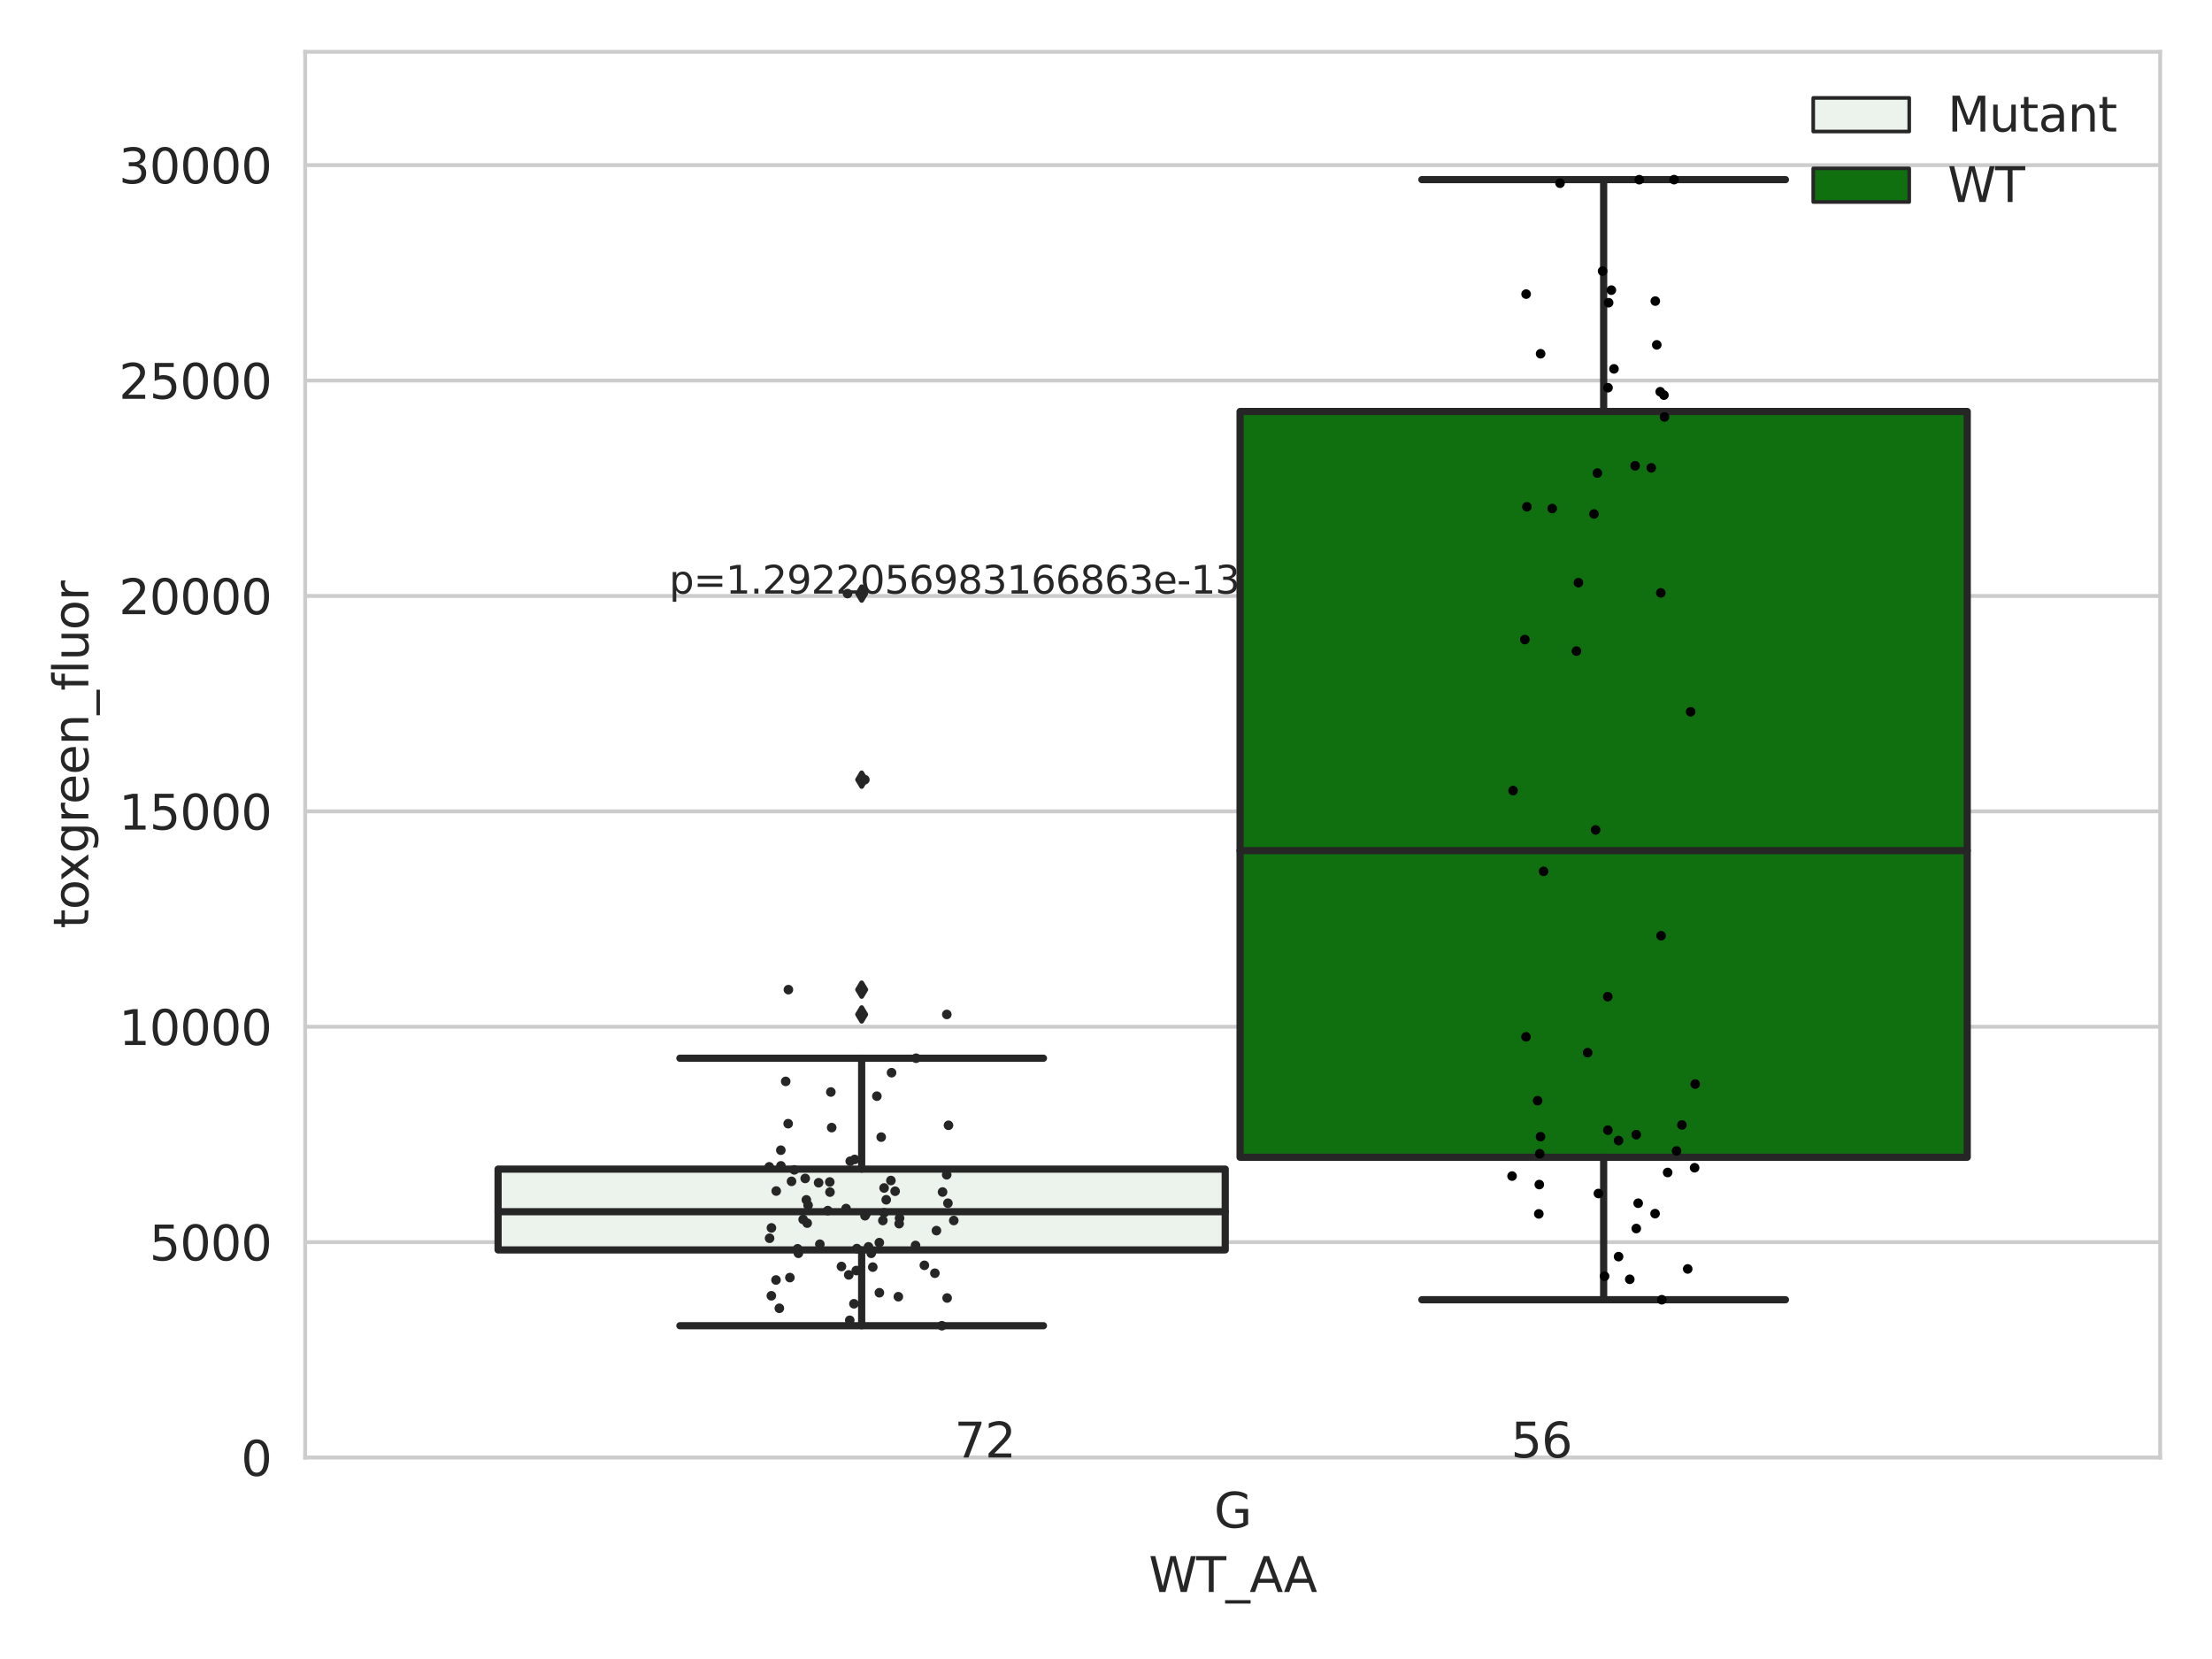 <?xml version="1.0" encoding="utf-8" standalone="no"?>
<!DOCTYPE svg PUBLIC "-//W3C//DTD SVG 1.1//EN"
  "http://www.w3.org/Graphics/SVG/1.1/DTD/svg11.dtd">
<svg xmlns:xlink="http://www.w3.org/1999/xlink" width="460.8pt" height="345.6pt" viewBox="0 0 460.8 345.6" xmlns="http://www.w3.org/2000/svg" version="1.1">
 <defs>
  <style type="text/css">*{stroke-linejoin: round; stroke-linecap: butt}</style>
 </defs>
 <g id="figure_1">
  <g id="patch_1">
   <path d="M 0 345.6 
L 460.8 345.6 
L 460.8 0 
L 0 0 
z
" style="fill: #ffffff"/>
  </g>
  <g id="axes_1">
   <g id="patch_2">
    <path d="M 63.571 303.64 
L 450 303.64 
L 450 10.8 
L 63.571 10.8 
z
" style="fill: #ffffff"/>
   </g>
   <g id="matplotlib.axis_1">
    <g id="xtick_1">
     <g id="text_1">
      <!-- G -->
      <g style="fill: #262626" transform="translate(252.911 318.238)scale(0.1 -0.1)">
       <defs>
        <path id="DejaVuSans-47" d="M 3809 666 
L 3809 1919 
L 2778 1919 
L 2778 2438 
L 4434 2438 
L 4434 434 
Q 4069 175 3628 42 
Q 3188 -91 2688 -91 
Q 1594 -91 976 548 
Q 359 1188 359 2328 
Q 359 3472 976 4111 
Q 1594 4750 2688 4750 
Q 3144 4750 3555 4637 
Q 3966 4525 4313 4306 
L 4313 3634 
Q 3963 3931 3569 4081 
Q 3175 4231 2741 4231 
Q 1884 4231 1454 3753 
Q 1025 3275 1025 2328 
Q 1025 1384 1454 906 
Q 1884 428 2741 428 
Q 3075 428 3337 486 
Q 3600 544 3809 666 
z
" transform="scale(0.016)"/>
       </defs>
       <use xlink:href="#DejaVuSans-47"/>
      </g>
     </g>
    </g>
    <g id="text_2">
     <!-- WT_AA -->
     <g style="fill: #262626" transform="translate(239.31 331.638)scale(0.1 -0.1)">
      <defs>
       <path id="DejaVuSans-57" d="M 213 4666 
L 850 4666 
L 1831 722 
L 2809 4666 
L 3519 4666 
L 4500 722 
L 5478 4666 
L 6119 4666 
L 4947 0 
L 4153 0 
L 3169 4050 
L 2175 0 
L 1381 0 
L 213 4666 
z
" transform="scale(0.016)"/>
       <path id="DejaVuSans-54" d="M -19 4666 
L 3928 4666 
L 3928 4134 
L 2272 4134 
L 2272 0 
L 1638 0 
L 1638 4134 
L -19 4134 
L -19 4666 
z
" transform="scale(0.016)"/>
       <path id="DejaVuSans-5f" d="M 3263 -1063 
L 3263 -1509 
L -63 -1509 
L -63 -1063 
L 3263 -1063 
z
" transform="scale(0.016)"/>
       <path id="DejaVuSans-41" d="M 2188 4044 
L 1331 1722 
L 3047 1722 
L 2188 4044 
z
M 1831 4666 
L 2547 4666 
L 4325 0 
L 3669 0 
L 3244 1197 
L 1141 1197 
L 716 0 
L 50 0 
L 1831 4666 
z
" transform="scale(0.016)"/>
      </defs>
      <use xlink:href="#DejaVuSans-57"/>
      <use xlink:href="#DejaVuSans-54" x="98.877"/>
      <use xlink:href="#DejaVuSans-5f" x="159.961"/>
      <use xlink:href="#DejaVuSans-41" x="209.961"/>
      <use xlink:href="#DejaVuSans-41" x="281.119"/>
     </g>
    </g>
   </g>
   <g id="matplotlib.axis_2">
    <g id="ytick_1">
     <g id="line2d_1">
      <path d="M 63.571 303.64 
L 450 303.64 
" clip-path="url(#pe54c6029e9)" style="fill: none; stroke: #cccccc; stroke-width: 0.8; stroke-linecap: round"/>
     </g>
     <g id="text_3">
      <!-- 0 -->
      <g style="fill: #262626" transform="translate(50.209 307.439)scale(0.1 -0.1)">
       <defs>
        <path id="DejaVuSans-30" d="M 2034 4250 
Q 1547 4250 1301 3770 
Q 1056 3291 1056 2328 
Q 1056 1369 1301 889 
Q 1547 409 2034 409 
Q 2525 409 2770 889 
Q 3016 1369 3016 2328 
Q 3016 3291 2770 3770 
Q 2525 4250 2034 4250 
z
M 2034 4750 
Q 2819 4750 3233 4129 
Q 3647 3509 3647 2328 
Q 3647 1150 3233 529 
Q 2819 -91 2034 -91 
Q 1250 -91 836 529 
Q 422 1150 422 2328 
Q 422 3509 836 4129 
Q 1250 4750 2034 4750 
z
" transform="scale(0.016)"/>
       </defs>
       <use xlink:href="#DejaVuSans-30"/>
      </g>
     </g>
    </g>
    <g id="ytick_2">
     <g id="line2d_2">
      <path d="M 63.571 258.767 
L 450 258.767 
" clip-path="url(#pe54c6029e9)" style="fill: none; stroke: #cccccc; stroke-width: 0.8; stroke-linecap: round"/>
     </g>
     <g id="text_4">
      <!-- 5000 -->
      <g style="fill: #262626" transform="translate(31.121 262.566)scale(0.1 -0.1)">
       <defs>
        <path id="DejaVuSans-35" d="M 691 4666 
L 3169 4666 
L 3169 4134 
L 1269 4134 
L 1269 2991 
Q 1406 3038 1543 3061 
Q 1681 3084 1819 3084 
Q 2600 3084 3056 2656 
Q 3513 2228 3513 1497 
Q 3513 744 3044 326 
Q 2575 -91 1722 -91 
Q 1428 -91 1123 -41 
Q 819 9 494 109 
L 494 744 
Q 775 591 1075 516 
Q 1375 441 1709 441 
Q 2250 441 2565 725 
Q 2881 1009 2881 1497 
Q 2881 1984 2565 2268 
Q 2250 2553 1709 2553 
Q 1456 2553 1204 2497 
Q 953 2441 691 2322 
L 691 4666 
z
" transform="scale(0.016)"/>
       </defs>
       <use xlink:href="#DejaVuSans-35"/>
       <use xlink:href="#DejaVuSans-30" x="63.623"/>
       <use xlink:href="#DejaVuSans-30" x="127.246"/>
       <use xlink:href="#DejaVuSans-30" x="190.869"/>
      </g>
     </g>
    </g>
    <g id="ytick_3">
     <g id="line2d_3">
      <path d="M 63.571 213.894 
L 450 213.894 
" clip-path="url(#pe54c6029e9)" style="fill: none; stroke: #cccccc; stroke-width: 0.8; stroke-linecap: round"/>
     </g>
     <g id="text_5">
      <!-- 10000 -->
      <g style="fill: #262626" transform="translate(24.759 217.694)scale(0.1 -0.1)">
       <defs>
        <path id="DejaVuSans-31" d="M 794 531 
L 1825 531 
L 1825 4091 
L 703 3866 
L 703 4441 
L 1819 4666 
L 2450 4666 
L 2450 531 
L 3481 531 
L 3481 0 
L 794 0 
L 794 531 
z
" transform="scale(0.016)"/>
       </defs>
       <use xlink:href="#DejaVuSans-31"/>
       <use xlink:href="#DejaVuSans-30" x="63.623"/>
       <use xlink:href="#DejaVuSans-30" x="127.246"/>
       <use xlink:href="#DejaVuSans-30" x="190.869"/>
       <use xlink:href="#DejaVuSans-30" x="254.492"/>
      </g>
     </g>
    </g>
    <g id="ytick_4">
     <g id="line2d_4">
      <path d="M 63.571 169.021 
L 450 169.021 
" clip-path="url(#pe54c6029e9)" style="fill: none; stroke: #cccccc; stroke-width: 0.8; stroke-linecap: round"/>
     </g>
     <g id="text_6">
      <!-- 15000 -->
      <g style="fill: #262626" transform="translate(24.759 172.821)scale(0.1 -0.1)">
       <use xlink:href="#DejaVuSans-31"/>
       <use xlink:href="#DejaVuSans-35" x="63.623"/>
       <use xlink:href="#DejaVuSans-30" x="127.246"/>
       <use xlink:href="#DejaVuSans-30" x="190.869"/>
       <use xlink:href="#DejaVuSans-30" x="254.492"/>
      </g>
     </g>
    </g>
    <g id="ytick_5">
     <g id="line2d_5">
      <path d="M 63.571 124.149 
L 450 124.149 
" clip-path="url(#pe54c6029e9)" style="fill: none; stroke: #cccccc; stroke-width: 0.8; stroke-linecap: round"/>
     </g>
     <g id="text_7">
      <!-- 20000 -->
      <g style="fill: #262626" transform="translate(24.759 127.948)scale(0.1 -0.1)">
       <defs>
        <path id="DejaVuSans-32" d="M 1228 531 
L 3431 531 
L 3431 0 
L 469 0 
L 469 531 
Q 828 903 1448 1529 
Q 2069 2156 2228 2338 
Q 2531 2678 2651 2914 
Q 2772 3150 2772 3378 
Q 2772 3750 2511 3984 
Q 2250 4219 1831 4219 
Q 1534 4219 1204 4116 
Q 875 4013 500 3803 
L 500 4441 
Q 881 4594 1212 4672 
Q 1544 4750 1819 4750 
Q 2544 4750 2975 4387 
Q 3406 4025 3406 3419 
Q 3406 3131 3298 2873 
Q 3191 2616 2906 2266 
Q 2828 2175 2409 1742 
Q 1991 1309 1228 531 
z
" transform="scale(0.016)"/>
       </defs>
       <use xlink:href="#DejaVuSans-32"/>
       <use xlink:href="#DejaVuSans-30" x="63.623"/>
       <use xlink:href="#DejaVuSans-30" x="127.246"/>
       <use xlink:href="#DejaVuSans-30" x="190.869"/>
       <use xlink:href="#DejaVuSans-30" x="254.492"/>
      </g>
     </g>
    </g>
    <g id="ytick_6">
     <g id="line2d_6">
      <path d="M 63.571 79.276 
L 450 79.276 
" clip-path="url(#pe54c6029e9)" style="fill: none; stroke: #cccccc; stroke-width: 0.8; stroke-linecap: round"/>
     </g>
     <g id="text_8">
      <!-- 25000 -->
      <g style="fill: #262626" transform="translate(24.759 83.075)scale(0.1 -0.1)">
       <use xlink:href="#DejaVuSans-32"/>
       <use xlink:href="#DejaVuSans-35" x="63.623"/>
       <use xlink:href="#DejaVuSans-30" x="127.246"/>
       <use xlink:href="#DejaVuSans-30" x="190.869"/>
       <use xlink:href="#DejaVuSans-30" x="254.492"/>
      </g>
     </g>
    </g>
    <g id="ytick_7">
     <g id="line2d_7">
      <path d="M 63.571 34.403 
L 450 34.403 
" clip-path="url(#pe54c6029e9)" style="fill: none; stroke: #cccccc; stroke-width: 0.8; stroke-linecap: round"/>
     </g>
     <g id="text_9">
      <!-- 30000 -->
      <g style="fill: #262626" transform="translate(24.759 38.202)scale(0.1 -0.1)">
       <defs>
        <path id="DejaVuSans-33" d="M 2597 2516 
Q 3050 2419 3304 2112 
Q 3559 1806 3559 1356 
Q 3559 666 3084 287 
Q 2609 -91 1734 -91 
Q 1441 -91 1130 -33 
Q 819 25 488 141 
L 488 750 
Q 750 597 1062 519 
Q 1375 441 1716 441 
Q 2309 441 2620 675 
Q 2931 909 2931 1356 
Q 2931 1769 2642 2001 
Q 2353 2234 1838 2234 
L 1294 2234 
L 1294 2753 
L 1863 2753 
Q 2328 2753 2575 2939 
Q 2822 3125 2822 3475 
Q 2822 3834 2567 4026 
Q 2313 4219 1838 4219 
Q 1578 4219 1281 4162 
Q 984 4106 628 3988 
L 628 4550 
Q 988 4650 1302 4700 
Q 1616 4750 1894 4750 
Q 2613 4750 3031 4423 
Q 3450 4097 3450 3541 
Q 3450 3153 3228 2886 
Q 3006 2619 2597 2516 
z
" transform="scale(0.016)"/>
       </defs>
       <use xlink:href="#DejaVuSans-33"/>
       <use xlink:href="#DejaVuSans-30" x="63.623"/>
       <use xlink:href="#DejaVuSans-30" x="127.246"/>
       <use xlink:href="#DejaVuSans-30" x="190.869"/>
       <use xlink:href="#DejaVuSans-30" x="254.492"/>
      </g>
     </g>
    </g>
    <g id="text_10">
     <!-- toxgreen_fluor -->
     <g style="fill: #262626" transform="translate(18.401 193.415)rotate(-90)scale(0.1 -0.1)">
      <defs>
       <path id="DejaVuSans-74" d="M 1172 4494 
L 1172 3500 
L 2356 3500 
L 2356 3053 
L 1172 3053 
L 1172 1153 
Q 1172 725 1289 603 
Q 1406 481 1766 481 
L 2356 481 
L 2356 0 
L 1766 0 
Q 1100 0 847 248 
Q 594 497 594 1153 
L 594 3053 
L 172 3053 
L 172 3500 
L 594 3500 
L 594 4494 
L 1172 4494 
z
" transform="scale(0.016)"/>
       <path id="DejaVuSans-6f" d="M 1959 3097 
Q 1497 3097 1228 2736 
Q 959 2375 959 1747 
Q 959 1119 1226 758 
Q 1494 397 1959 397 
Q 2419 397 2687 759 
Q 2956 1122 2956 1747 
Q 2956 2369 2687 2733 
Q 2419 3097 1959 3097 
z
M 1959 3584 
Q 2709 3584 3137 3096 
Q 3566 2609 3566 1747 
Q 3566 888 3137 398 
Q 2709 -91 1959 -91 
Q 1206 -91 779 398 
Q 353 888 353 1747 
Q 353 2609 779 3096 
Q 1206 3584 1959 3584 
z
" transform="scale(0.016)"/>
       <path id="DejaVuSans-78" d="M 3513 3500 
L 2247 1797 
L 3578 0 
L 2900 0 
L 1881 1375 
L 863 0 
L 184 0 
L 1544 1831 
L 300 3500 
L 978 3500 
L 1906 2253 
L 2834 3500 
L 3513 3500 
z
" transform="scale(0.016)"/>
       <path id="DejaVuSans-67" d="M 2906 1791 
Q 2906 2416 2648 2759 
Q 2391 3103 1925 3103 
Q 1463 3103 1205 2759 
Q 947 2416 947 1791 
Q 947 1169 1205 825 
Q 1463 481 1925 481 
Q 2391 481 2648 825 
Q 2906 1169 2906 1791 
z
M 3481 434 
Q 3481 -459 3084 -895 
Q 2688 -1331 1869 -1331 
Q 1566 -1331 1297 -1286 
Q 1028 -1241 775 -1147 
L 775 -588 
Q 1028 -725 1275 -790 
Q 1522 -856 1778 -856 
Q 2344 -856 2625 -561 
Q 2906 -266 2906 331 
L 2906 616 
Q 2728 306 2450 153 
Q 2172 0 1784 0 
Q 1141 0 747 490 
Q 353 981 353 1791 
Q 353 2603 747 3093 
Q 1141 3584 1784 3584 
Q 2172 3584 2450 3431 
Q 2728 3278 2906 2969 
L 2906 3500 
L 3481 3500 
L 3481 434 
z
" transform="scale(0.016)"/>
       <path id="DejaVuSans-72" d="M 2631 2963 
Q 2534 3019 2420 3045 
Q 2306 3072 2169 3072 
Q 1681 3072 1420 2755 
Q 1159 2438 1159 1844 
L 1159 0 
L 581 0 
L 581 3500 
L 1159 3500 
L 1159 2956 
Q 1341 3275 1631 3429 
Q 1922 3584 2338 3584 
Q 2397 3584 2469 3576 
Q 2541 3569 2628 3553 
L 2631 2963 
z
" transform="scale(0.016)"/>
       <path id="DejaVuSans-65" d="M 3597 1894 
L 3597 1613 
L 953 1613 
Q 991 1019 1311 708 
Q 1631 397 2203 397 
Q 2534 397 2845 478 
Q 3156 559 3463 722 
L 3463 178 
Q 3153 47 2828 -22 
Q 2503 -91 2169 -91 
Q 1331 -91 842 396 
Q 353 884 353 1716 
Q 353 2575 817 3079 
Q 1281 3584 2069 3584 
Q 2775 3584 3186 3129 
Q 3597 2675 3597 1894 
z
M 3022 2063 
Q 3016 2534 2758 2815 
Q 2500 3097 2075 3097 
Q 1594 3097 1305 2825 
Q 1016 2553 972 2059 
L 3022 2063 
z
" transform="scale(0.016)"/>
       <path id="DejaVuSans-6e" d="M 3513 2113 
L 3513 0 
L 2938 0 
L 2938 2094 
Q 2938 2591 2744 2837 
Q 2550 3084 2163 3084 
Q 1697 3084 1428 2787 
Q 1159 2491 1159 1978 
L 1159 0 
L 581 0 
L 581 3500 
L 1159 3500 
L 1159 2956 
Q 1366 3272 1645 3428 
Q 1925 3584 2291 3584 
Q 2894 3584 3203 3211 
Q 3513 2838 3513 2113 
z
" transform="scale(0.016)"/>
       <path id="DejaVuSans-66" d="M 2375 4863 
L 2375 4384 
L 1825 4384 
Q 1516 4384 1395 4259 
Q 1275 4134 1275 3809 
L 1275 3500 
L 2222 3500 
L 2222 3053 
L 1275 3053 
L 1275 0 
L 697 0 
L 697 3053 
L 147 3053 
L 147 3500 
L 697 3500 
L 697 3744 
Q 697 4328 969 4595 
Q 1241 4863 1831 4863 
L 2375 4863 
z
" transform="scale(0.016)"/>
       <path id="DejaVuSans-6c" d="M 603 4863 
L 1178 4863 
L 1178 0 
L 603 0 
L 603 4863 
z
" transform="scale(0.016)"/>
       <path id="DejaVuSans-75" d="M 544 1381 
L 544 3500 
L 1119 3500 
L 1119 1403 
Q 1119 906 1312 657 
Q 1506 409 1894 409 
Q 2359 409 2629 706 
Q 2900 1003 2900 1516 
L 2900 3500 
L 3475 3500 
L 3475 0 
L 2900 0 
L 2900 538 
Q 2691 219 2414 64 
Q 2138 -91 1772 -91 
Q 1169 -91 856 284 
Q 544 659 544 1381 
z
M 1991 3584 
L 1991 3584 
z
" transform="scale(0.016)"/>
      </defs>
      <use xlink:href="#DejaVuSans-74"/>
      <use xlink:href="#DejaVuSans-6f" x="39.209"/>
      <use xlink:href="#DejaVuSans-78" x="97.266"/>
      <use xlink:href="#DejaVuSans-67" x="156.445"/>
      <use xlink:href="#DejaVuSans-72" x="219.922"/>
      <use xlink:href="#DejaVuSans-65" x="258.785"/>
      <use xlink:href="#DejaVuSans-65" x="320.309"/>
      <use xlink:href="#DejaVuSans-6e" x="381.832"/>
      <use xlink:href="#DejaVuSans-5f" x="445.211"/>
      <use xlink:href="#DejaVuSans-66" x="495.211"/>
      <use xlink:href="#DejaVuSans-6c" x="530.416"/>
      <use xlink:href="#DejaVuSans-75" x="558.199"/>
      <use xlink:href="#DejaVuSans-6f" x="621.578"/>
      <use xlink:href="#DejaVuSans-72" x="682.76"/>
     </g>
    </g>
   </g>
   <g id="patch_3">
    <path d="M 103.76 260.378 
L 255.24 260.378 
L 255.24 243.547 
L 103.76 243.547 
L 103.76 260.378 
z
" clip-path="url(#pe54c6029e9)" style="fill: #ecf2ec; stroke: #262626; stroke-width: 1.5; stroke-linejoin: miter"/>
   </g>
   <g id="patch_4">
    <path d="M 258.331 241.074 
L 409.811 241.074 
L 409.811 85.721 
L 258.331 85.721 
L 258.331 241.074 
z
" clip-path="url(#pe54c6029e9)" style="fill: #107010; stroke: #262626; stroke-width: 1.5; stroke-linejoin: miter"/>
   </g>
   <g id="patch_5">
    <path d="M 256.786 303.64 
L 256.786 303.64 
L 256.786 303.64 
L 256.786 303.64 
z
" clip-path="url(#pe54c6029e9)" style="fill: #ecf2ec; stroke: #262626; stroke-width: 0.75; stroke-linejoin: miter"/>
   </g>
   <g id="patch_6">
    <path d="M 256.786 303.64 
L 256.786 303.64 
L 256.786 303.64 
L 256.786 303.64 
z
" clip-path="url(#pe54c6029e9)" style="fill: #107010; stroke: #262626; stroke-width: 0.75; stroke-linejoin: miter"/>
   </g>
   <g id="PathCollection_1"/>
   <g id="PathCollection_2"/>
   <g id="line2d_8">
    <path d="M 179.5 260.378 
L 179.5 276.172 
" clip-path="url(#pe54c6029e9)" style="fill: none; stroke: #262626; stroke-width: 1.5; stroke-linecap: round"/>
   </g>
   <g id="line2d_9">
    <path d="M 179.5 243.547 
L 179.5 220.445 
" clip-path="url(#pe54c6029e9)" style="fill: none; stroke: #262626; stroke-width: 1.5; stroke-linecap: round"/>
   </g>
   <g id="line2d_10">
    <path d="M 141.63 276.172 
L 217.37 276.172 
" clip-path="url(#pe54c6029e9)" style="fill: none; stroke: #262626; stroke-width: 1.5; stroke-linecap: round"/>
   </g>
   <g id="line2d_11">
    <path d="M 141.63 220.445 
L 217.37 220.445 
" clip-path="url(#pe54c6029e9)" style="fill: none; stroke: #262626; stroke-width: 1.5; stroke-linecap: round"/>
   </g>
   <g id="line2d_12">
    <defs>
     <path id="m856e345e6b" d="M -0 1.414 
L 0.849 0 
L 0 -1.414 
L -0.849 -0 
z
" style="stroke: #262626; stroke-linejoin: miter"/>
    </defs>
    <g clip-path="url(#pe54c6029e9)">
     <use xlink:href="#m856e345e6b" x="179.5" y="206.163" style="fill: #262626; stroke: #262626; stroke-linejoin: miter"/>
     <use xlink:href="#m856e345e6b" x="179.5" y="211.324" style="fill: #262626; stroke: #262626; stroke-linejoin: miter"/>
     <use xlink:href="#m856e345e6b" x="179.5" y="162.419" style="fill: #262626; stroke: #262626; stroke-linejoin: miter"/>
     <use xlink:href="#m856e345e6b" x="179.5" y="123.654" style="fill: #262626; stroke: #262626; stroke-linejoin: miter"/>
    </g>
   </g>
   <g id="line2d_13">
    <path d="M 334.071 241.074 
L 334.071 270.76 
" clip-path="url(#pe54c6029e9)" style="fill: none; stroke: #262626; stroke-width: 1.5; stroke-linecap: round"/>
   </g>
   <g id="line2d_14">
    <path d="M 334.071 85.721 
L 334.071 37.422 
" clip-path="url(#pe54c6029e9)" style="fill: none; stroke: #262626; stroke-width: 1.5; stroke-linecap: round"/>
   </g>
   <g id="line2d_15">
    <path d="M 296.201 270.76 
L 371.941 270.76 
" clip-path="url(#pe54c6029e9)" style="fill: none; stroke: #262626; stroke-width: 1.5; stroke-linecap: round"/>
   </g>
   <g id="line2d_16">
    <path d="M 296.201 37.422 
L 371.941 37.422 
" clip-path="url(#pe54c6029e9)" style="fill: none; stroke: #262626; stroke-width: 1.5; stroke-linecap: round"/>
   </g>
   <g id="line2d_17"/>
   <g id="line2d_18">
    <path d="M 103.76 252.419 
L 255.24 252.419 
" clip-path="url(#pe54c6029e9)" style="fill: none; stroke: #262626; stroke-width: 1.5; stroke-linecap: round"/>
   </g>
   <g id="line2d_19">
    <path d="M 258.331 177.204 
L 409.811 177.204 
" clip-path="url(#pe54c6029e9)" style="fill: none; stroke: #262626; stroke-width: 1.5; stroke-linecap: round"/>
   </g>
   <g id="patch_7">
    <path d="M 63.571 303.64 
L 63.571 10.8 
" style="fill: none; stroke: #cccccc; stroke-width: 0.8; stroke-linejoin: miter; stroke-linecap: square"/>
   </g>
   <g id="patch_8">
    <path d="M 450 303.64 
L 450 10.8 
" style="fill: none; stroke: #cccccc; stroke-width: 0.8; stroke-linejoin: miter; stroke-linecap: square"/>
   </g>
   <g id="patch_9">
    <path d="M 63.571 303.64 
L 450 303.64 
" style="fill: none; stroke: #cccccc; stroke-width: 0.8; stroke-linejoin: miter; stroke-linecap: square"/>
   </g>
   <g id="patch_10">
    <path d="M 63.571 10.8 
L 450 10.8 
" style="fill: none; stroke: #cccccc; stroke-width: 0.8; stroke-linejoin: miter; stroke-linecap: square"/>
   </g>
   <g id="PathCollection_3">
    <defs>
     <path id="C0_0_cb1fc6940e" d="M 0 1 
C 0.265 1 0.52 0.895 0.707 0.707 
C 0.895 0.52 1 0.265 1 -0 
C 1 -0.265 0.895 -0.52 0.707 -0.707 
C 0.52 -0.895 0.265 -1 0 -1 
C -0.265 -1 -0.52 -0.895 -0.707 -0.707 
C -0.895 -0.52 -1 -0.265 -1 0 
C -1 0.265 -0.895 0.52 -0.707 0.707 
C -0.52 0.895 -0.265 1 0 1 
z
"/>
    </defs>
    <g clip-path="url(#pe54c6029e9)">
     <use xlink:href="#C0_0_cb1fc6940e" x="160.686" y="269.937" style="fill: #262626"/>
    </g>
    <g clip-path="url(#pe54c6029e9)">
     <use xlink:href="#C0_0_cb1fc6940e" x="180.197" y="253.26" style="fill: #262626"/>
    </g>
    <g clip-path="url(#pe54c6029e9)">
     <use xlink:href="#C0_0_cb1fc6940e" x="183.57" y="236.883" style="fill: #262626"/>
    </g>
    <g clip-path="url(#pe54c6029e9)">
     <use xlink:href="#C0_0_cb1fc6940e" x="164.189" y="234.082" style="fill: #262626"/>
    </g>
    <g clip-path="url(#pe54c6029e9)">
     <use xlink:href="#C0_0_cb1fc6940e" x="162.66" y="239.606" style="fill: #262626"/>
    </g>
    <g clip-path="url(#pe54c6029e9)">
     <use xlink:href="#C0_0_cb1fc6940e" x="168.155" y="254.801" style="fill: #262626"/>
    </g>
    <g clip-path="url(#pe54c6029e9)">
     <use xlink:href="#C0_0_cb1fc6940e" x="184.173" y="247.477" style="fill: #262626"/>
    </g>
    <g clip-path="url(#pe54c6029e9)">
     <use xlink:href="#C0_0_cb1fc6940e" x="160.249" y="243.07" style="fill: #262626"/>
    </g>
    <g clip-path="url(#pe54c6029e9)">
     <use xlink:href="#C0_0_cb1fc6940e" x="166.322" y="261.082" style="fill: #262626"/>
    </g>
    <g clip-path="url(#pe54c6029e9)">
     <use xlink:href="#C0_0_cb1fc6940e" x="167.31" y="254.032" style="fill: #262626"/>
    </g>
    <g clip-path="url(#pe54c6029e9)">
     <use xlink:href="#C0_0_cb1fc6940e" x="162.683" y="242.869" style="fill: #262626"/>
    </g>
    <g clip-path="url(#pe54c6029e9)">
     <use xlink:href="#C0_0_cb1fc6940e" x="184.177" y="252.648" style="fill: #262626"/>
    </g>
    <g clip-path="url(#pe54c6029e9)">
     <use xlink:href="#C0_0_cb1fc6940e" x="160.704" y="255.793" style="fill: #262626"/>
    </g>
    <g clip-path="url(#pe54c6029e9)">
     <use xlink:href="#C0_0_cb1fc6940e" x="168.34" y="251.076" style="fill: #262626"/>
    </g>
    <g clip-path="url(#pe54c6029e9)">
     <use xlink:href="#C0_0_cb1fc6940e" x="187.31" y="254.915" style="fill: #262626"/>
    </g>
    <g clip-path="url(#pe54c6029e9)">
     <use xlink:href="#C0_0_cb1fc6940e" x="164.24" y="206.163" style="fill: #262626"/>
    </g>
    <g clip-path="url(#pe54c6029e9)">
     <use xlink:href="#C0_0_cb1fc6940e" x="192.564" y="263.588" style="fill: #262626"/>
    </g>
    <g clip-path="url(#pe54c6029e9)">
     <use xlink:href="#C0_0_cb1fc6940e" x="183.915" y="254.257" style="fill: #262626"/>
    </g>
    <g clip-path="url(#pe54c6029e9)">
     <use xlink:href="#C0_0_cb1fc6940e" x="176.816" y="265.585" style="fill: #262626"/>
    </g>
    <g clip-path="url(#pe54c6029e9)">
     <use xlink:href="#C0_0_cb1fc6940e" x="198.686" y="254.255" style="fill: #262626"/>
    </g>
    <g clip-path="url(#pe54c6029e9)">
     <use xlink:href="#C0_0_cb1fc6940e" x="197.213" y="244.726" style="fill: #262626"/>
    </g>
    <g clip-path="url(#pe54c6029e9)">
     <use xlink:href="#C0_0_cb1fc6940e" x="164.547" y="266.143" style="fill: #262626"/>
    </g>
    <g clip-path="url(#pe54c6029e9)">
     <use xlink:href="#C0_0_cb1fc6940e" x="184.616" y="249.936" style="fill: #262626"/>
    </g>
    <g clip-path="url(#pe54c6029e9)">
     <use xlink:href="#C0_0_cb1fc6940e" x="194.752" y="265.233" style="fill: #262626"/>
    </g>
    <g clip-path="url(#pe54c6029e9)">
     <use xlink:href="#C0_0_cb1fc6940e" x="180.921" y="259.741" style="fill: #262626"/>
    </g>
    <g clip-path="url(#pe54c6029e9)">
     <use xlink:href="#C0_0_cb1fc6940e" x="197.237" y="211.324" style="fill: #262626"/>
    </g>
    <g clip-path="url(#pe54c6029e9)">
     <use xlink:href="#C0_0_cb1fc6940e" x="178.497" y="260.102" style="fill: #262626"/>
    </g>
    <g clip-path="url(#pe54c6029e9)">
     <use xlink:href="#C0_0_cb1fc6940e" x="162.353" y="272.54" style="fill: #262626"/>
    </g>
    <g clip-path="url(#pe54c6029e9)">
     <use xlink:href="#C0_0_cb1fc6940e" x="160.319" y="257.951" style="fill: #262626"/>
    </g>
    <g clip-path="url(#pe54c6029e9)">
     <use xlink:href="#C0_0_cb1fc6940e" x="172.9" y="248.338" style="fill: #262626"/>
    </g>
    <g clip-path="url(#pe54c6029e9)">
     <use xlink:href="#C0_0_cb1fc6940e" x="197.469" y="250.652" style="fill: #262626"/>
    </g>
    <g clip-path="url(#pe54c6029e9)">
     <use xlink:href="#C0_0_cb1fc6940e" x="181.495" y="261.087" style="fill: #262626"/>
    </g>
    <g clip-path="url(#pe54c6029e9)">
     <use xlink:href="#C0_0_cb1fc6940e" x="178.372" y="264.678" style="fill: #262626"/>
    </g>
    <g clip-path="url(#pe54c6029e9)">
     <use xlink:href="#C0_0_cb1fc6940e" x="183.178" y="258.863" style="fill: #262626"/>
    </g>
    <g clip-path="url(#pe54c6029e9)">
     <use xlink:href="#C0_0_cb1fc6940e" x="178.044" y="241.532" style="fill: #262626"/>
    </g>
    <g clip-path="url(#pe54c6029e9)">
     <use xlink:href="#C0_0_cb1fc6940e" x="172.441" y="252.189" style="fill: #262626"/>
    </g>
    <g clip-path="url(#pe54c6029e9)">
     <use xlink:href="#C0_0_cb1fc6940e" x="187.142" y="270.127" style="fill: #262626"/>
    </g>
    <g clip-path="url(#pe54c6029e9)">
     <use xlink:href="#C0_0_cb1fc6940e" x="182.666" y="228.352" style="fill: #262626"/>
    </g>
    <g clip-path="url(#pe54c6029e9)">
     <use xlink:href="#C0_0_cb1fc6940e" x="185.729" y="223.462" style="fill: #262626"/>
    </g>
    <g clip-path="url(#pe54c6029e9)">
     <use xlink:href="#C0_0_cb1fc6940e" x="163.677" y="225.272" style="fill: #262626"/>
    </g>
    <g clip-path="url(#pe54c6029e9)">
     <use xlink:href="#C0_0_cb1fc6940e" x="180.165" y="162.419" style="fill: #262626"/>
    </g>
    <g clip-path="url(#pe54c6029e9)">
     <use xlink:href="#C0_0_cb1fc6940e" x="167.977" y="249.955" style="fill: #262626"/>
    </g>
    <g clip-path="url(#pe54c6029e9)">
     <use xlink:href="#C0_0_cb1fc6940e" x="180.407" y="252.885" style="fill: #262626"/>
    </g>
    <g clip-path="url(#pe54c6029e9)">
     <use xlink:href="#C0_0_cb1fc6940e" x="177.12" y="241.9" style="fill: #262626"/>
    </g>
    <g clip-path="url(#pe54c6029e9)">
     <use xlink:href="#C0_0_cb1fc6940e" x="176.558" y="123.654" style="fill: #262626"/>
    </g>
    <g clip-path="url(#pe54c6029e9)">
     <use xlink:href="#C0_0_cb1fc6940e" x="170.79" y="259.195" style="fill: #262626"/>
    </g>
    <g clip-path="url(#pe54c6029e9)">
     <use xlink:href="#C0_0_cb1fc6940e" x="181.818" y="263.963" style="fill: #262626"/>
    </g>
    <g clip-path="url(#pe54c6029e9)">
     <use xlink:href="#C0_0_cb1fc6940e" x="183.192" y="269.301" style="fill: #262626"/>
    </g>
    <g clip-path="url(#pe54c6029e9)">
     <use xlink:href="#C0_0_cb1fc6940e" x="173.079" y="227.485" style="fill: #262626"/>
    </g>
    <g clip-path="url(#pe54c6029e9)">
     <use xlink:href="#C0_0_cb1fc6940e" x="175.289" y="263.831" style="fill: #262626"/>
    </g>
    <g clip-path="url(#pe54c6029e9)">
     <use xlink:href="#C0_0_cb1fc6940e" x="187.395" y="253.763" style="fill: #262626"/>
    </g>
    <g clip-path="url(#pe54c6029e9)">
     <use xlink:href="#C0_0_cb1fc6940e" x="176.253" y="251.763" style="fill: #262626"/>
    </g>
    <g clip-path="url(#pe54c6029e9)">
     <use xlink:href="#C0_0_cb1fc6940e" x="164.888" y="246.098" style="fill: #262626"/>
    </g>
    <g clip-path="url(#pe54c6029e9)">
     <use xlink:href="#C0_0_cb1fc6940e" x="161.655" y="266.642" style="fill: #262626"/>
    </g>
    <g clip-path="url(#pe54c6029e9)">
     <use xlink:href="#C0_0_cb1fc6940e" x="165.468" y="243.706" style="fill: #262626"/>
    </g>
    <g clip-path="url(#pe54c6029e9)">
     <use xlink:href="#C0_0_cb1fc6940e" x="177.019" y="275.039" style="fill: #262626"/>
    </g>
    <g clip-path="url(#pe54c6029e9)">
     <use xlink:href="#C0_0_cb1fc6940e" x="185.589" y="245.923" style="fill: #262626"/>
    </g>
    <g clip-path="url(#pe54c6029e9)">
     <use xlink:href="#C0_0_cb1fc6940e" x="161.701" y="248.115" style="fill: #262626"/>
    </g>
    <g clip-path="url(#pe54c6029e9)">
     <use xlink:href="#C0_0_cb1fc6940e" x="190.722" y="259.452" style="fill: #262626"/>
    </g>
    <g clip-path="url(#pe54c6029e9)">
     <use xlink:href="#C0_0_cb1fc6940e" x="195.079" y="256.361" style="fill: #262626"/>
    </g>
    <g clip-path="url(#pe54c6029e9)">
     <use xlink:href="#C0_0_cb1fc6940e" x="166.157" y="260.143" style="fill: #262626"/>
    </g>
    <g clip-path="url(#pe54c6029e9)">
     <use xlink:href="#C0_0_cb1fc6940e" x="190.833" y="220.445" style="fill: #262626"/>
    </g>
    <g clip-path="url(#pe54c6029e9)">
     <use xlink:href="#C0_0_cb1fc6940e" x="177.893" y="271.599" style="fill: #262626"/>
    </g>
    <g clip-path="url(#pe54c6029e9)">
     <use xlink:href="#C0_0_cb1fc6940e" x="173.252" y="234.9" style="fill: #262626"/>
    </g>
    <g clip-path="url(#pe54c6029e9)">
     <use xlink:href="#C0_0_cb1fc6940e" x="197.302" y="270.396" style="fill: #262626"/>
    </g>
    <g clip-path="url(#pe54c6029e9)">
     <use xlink:href="#C0_0_cb1fc6940e" x="186.473" y="248.155" style="fill: #262626"/>
    </g>
    <g clip-path="url(#pe54c6029e9)">
     <use xlink:href="#C0_0_cb1fc6940e" x="167.74" y="245.493" style="fill: #262626"/>
    </g>
    <g clip-path="url(#pe54c6029e9)">
     <use xlink:href="#C0_0_cb1fc6940e" x="197.589" y="234.418" style="fill: #262626"/>
    </g>
    <g clip-path="url(#pe54c6029e9)">
     <use xlink:href="#C0_0_cb1fc6940e" x="196.215" y="276.172" style="fill: #262626"/>
    </g>
    <g clip-path="url(#pe54c6029e9)">
     <use xlink:href="#C0_0_cb1fc6940e" x="172.86" y="246.226" style="fill: #262626"/>
    </g>
    <g clip-path="url(#pe54c6029e9)">
     <use xlink:href="#C0_0_cb1fc6940e" x="196.351" y="248.32" style="fill: #262626"/>
    </g>
    <g clip-path="url(#pe54c6029e9)">
     <use xlink:href="#C0_0_cb1fc6940e" x="170.535" y="246.385" style="fill: #262626"/>
    </g>
   </g>
   <g id="PathCollection_4">
    <defs>
     <path id="C1_0_871299f3ab" d="M 0 1 
C 0.265 1 0.52 0.895 0.707 0.707 
C 0.895 0.52 1 0.265 1 -0 
C 1 -0.265 0.895 -0.52 0.707 -0.707 
C 0.52 -0.895 0.265 -1 0 -1 
C -0.265 -1 -0.52 -0.895 -0.707 -0.707 
C -0.895 -0.52 -1 -0.265 -1 0 
C -1 0.265 -0.895 0.52 -0.707 0.707 
C -0.52 0.895 -0.265 1 0 1 
z
"/>
    </defs>
    <g clip-path="url(#pe54c6029e9)">
     <use xlink:href="#C1_0_871299f3ab" x="346.63" y="82.312"/>
    </g>
    <g clip-path="url(#pe54c6029e9)">
     <use xlink:href="#C1_0_871299f3ab" x="317.893" y="215.992"/>
    </g>
    <g clip-path="url(#pe54c6029e9)">
     <use xlink:href="#C1_0_871299f3ab" x="323.351" y="105.939"/>
    </g>
    <g clip-path="url(#pe54c6029e9)">
     <use xlink:href="#C1_0_871299f3ab" x="341.261" y="250.653"/>
    </g>
    <g clip-path="url(#pe54c6029e9)">
     <use xlink:href="#C1_0_871299f3ab" x="320.312" y="229.291"/>
    </g>
    <g clip-path="url(#pe54c6029e9)">
     <use xlink:href="#C1_0_871299f3ab" x="332.977" y="248.63"/>
    </g>
    <g clip-path="url(#pe54c6029e9)">
     <use xlink:href="#C1_0_871299f3ab" x="320.562" y="252.873"/>
    </g>
    <g clip-path="url(#pe54c6029e9)">
     <use xlink:href="#C1_0_871299f3ab" x="353.017" y="243.262"/>
    </g>
    <g clip-path="url(#pe54c6029e9)">
     <use xlink:href="#C1_0_871299f3ab" x="332.054" y="107.07"/>
    </g>
    <g clip-path="url(#pe54c6029e9)">
     <use xlink:href="#C1_0_871299f3ab" x="317.653" y="133.236"/>
    </g>
    <g clip-path="url(#pe54c6029e9)">
     <use xlink:href="#C1_0_871299f3ab" x="344.781" y="252.822"/>
    </g>
    <g clip-path="url(#pe54c6029e9)">
     <use xlink:href="#C1_0_871299f3ab" x="345.856" y="81.607"/>
    </g>
    <g clip-path="url(#pe54c6029e9)">
     <use xlink:href="#C1_0_871299f3ab" x="343.982" y="97.46"/>
    </g>
    <g clip-path="url(#pe54c6029e9)">
     <use xlink:href="#C1_0_871299f3ab" x="340.862" y="236.37"/>
    </g>
    <g clip-path="url(#pe54c6029e9)">
     <use xlink:href="#C1_0_871299f3ab" x="318.078" y="105.572"/>
    </g>
    <g clip-path="url(#pe54c6029e9)">
     <use xlink:href="#C1_0_871299f3ab" x="335.108" y="63.063"/>
    </g>
    <g clip-path="url(#pe54c6029e9)">
     <use xlink:href="#C1_0_871299f3ab" x="324.98" y="38.163"/>
    </g>
    <g clip-path="url(#pe54c6029e9)">
     <use xlink:href="#C1_0_871299f3ab" x="336.221" y="76.841"/>
    </g>
    <g clip-path="url(#pe54c6029e9)">
     <use xlink:href="#C1_0_871299f3ab" x="334.98" y="80.769"/>
    </g>
    <g clip-path="url(#pe54c6029e9)">
     <use xlink:href="#C1_0_871299f3ab" x="320.934" y="73.689"/>
    </g>
    <g clip-path="url(#pe54c6029e9)">
     <use xlink:href="#C1_0_871299f3ab" x="333.852" y="56.479"/>
    </g>
    <g clip-path="url(#pe54c6029e9)">
     <use xlink:href="#C1_0_871299f3ab" x="344.826" y="62.724"/>
    </g>
    <g clip-path="url(#pe54c6029e9)">
     <use xlink:href="#C1_0_871299f3ab" x="332.762" y="98.551"/>
    </g>
    <g clip-path="url(#pe54c6029e9)">
     <use xlink:href="#C1_0_871299f3ab" x="348.74" y="37.422"/>
    </g>
    <g clip-path="url(#pe54c6029e9)">
     <use xlink:href="#C1_0_871299f3ab" x="335.675" y="60.442"/>
    </g>
    <g clip-path="url(#pe54c6029e9)">
     <use xlink:href="#C1_0_871299f3ab" x="346.742" y="86.857"/>
    </g>
    <g clip-path="url(#pe54c6029e9)">
     <use xlink:href="#C1_0_871299f3ab" x="346.036" y="194.929"/>
    </g>
    <g clip-path="url(#pe54c6029e9)">
     <use xlink:href="#C1_0_871299f3ab" x="334.947" y="235.432"/>
    </g>
    <g clip-path="url(#pe54c6029e9)">
     <use xlink:href="#C1_0_871299f3ab" x="352.189" y="148.277"/>
    </g>
    <g clip-path="url(#pe54c6029e9)">
     <use xlink:href="#C1_0_871299f3ab" x="330.74" y="219.291"/>
    </g>
    <g clip-path="url(#pe54c6029e9)">
     <use xlink:href="#C1_0_871299f3ab" x="340.628" y="97.029"/>
    </g>
    <g clip-path="url(#pe54c6029e9)">
     <use xlink:href="#C1_0_871299f3ab" x="334.262" y="265.864"/>
    </g>
    <g clip-path="url(#pe54c6029e9)">
     <use xlink:href="#C1_0_871299f3ab" x="337.179" y="261.779"/>
    </g>
    <g clip-path="url(#pe54c6029e9)">
     <use xlink:href="#C1_0_871299f3ab" x="314.99" y="244.997"/>
    </g>
    <g clip-path="url(#pe54c6029e9)">
     <use xlink:href="#C1_0_871299f3ab" x="337.178" y="237.598"/>
    </g>
    <g clip-path="url(#pe54c6029e9)">
     <use xlink:href="#C1_0_871299f3ab" x="315.193" y="164.694"/>
    </g>
    <g clip-path="url(#pe54c6029e9)">
     <use xlink:href="#C1_0_871299f3ab" x="346.184" y="270.76"/>
    </g>
    <g clip-path="url(#pe54c6029e9)">
     <use xlink:href="#C1_0_871299f3ab" x="332.395" y="172.889"/>
    </g>
    <g clip-path="url(#pe54c6029e9)">
     <use xlink:href="#C1_0_871299f3ab" x="341.483" y="37.432"/>
    </g>
    <g clip-path="url(#pe54c6029e9)">
     <use xlink:href="#C1_0_871299f3ab" x="320.919" y="236.788"/>
    </g>
    <g clip-path="url(#pe54c6029e9)">
     <use xlink:href="#C1_0_871299f3ab" x="347.401" y="244.248"/>
    </g>
    <g clip-path="url(#pe54c6029e9)">
     <use xlink:href="#C1_0_871299f3ab" x="353.141" y="225.825"/>
    </g>
    <g clip-path="url(#pe54c6029e9)">
     <use xlink:href="#C1_0_871299f3ab" x="328.818" y="121.38"/>
    </g>
    <g clip-path="url(#pe54c6029e9)">
     <use xlink:href="#C1_0_871299f3ab" x="320.755" y="240.344"/>
    </g>
    <g clip-path="url(#pe54c6029e9)">
     <use xlink:href="#C1_0_871299f3ab" x="334.92" y="207.623"/>
    </g>
    <g clip-path="url(#pe54c6029e9)">
     <use xlink:href="#C1_0_871299f3ab" x="339.512" y="266.499"/>
    </g>
    <g clip-path="url(#pe54c6029e9)">
     <use xlink:href="#C1_0_871299f3ab" x="350.369" y="234.351"/>
    </g>
    <g clip-path="url(#pe54c6029e9)">
     <use xlink:href="#C1_0_871299f3ab" x="320.665" y="246.768"/>
    </g>
    <g clip-path="url(#pe54c6029e9)">
     <use xlink:href="#C1_0_871299f3ab" x="349.254" y="239.76"/>
    </g>
    <g clip-path="url(#pe54c6029e9)">
     <use xlink:href="#C1_0_871299f3ab" x="321.56" y="181.52"/>
    </g>
    <g clip-path="url(#pe54c6029e9)">
     <use xlink:href="#C1_0_871299f3ab" x="351.58" y="264.343"/>
    </g>
    <g clip-path="url(#pe54c6029e9)">
     <use xlink:href="#C1_0_871299f3ab" x="317.917" y="61.267"/>
    </g>
    <g clip-path="url(#pe54c6029e9)">
     <use xlink:href="#C1_0_871299f3ab" x="345.134" y="71.84"/>
    </g>
    <g clip-path="url(#pe54c6029e9)">
     <use xlink:href="#C1_0_871299f3ab" x="345.982" y="123.506"/>
    </g>
    <g clip-path="url(#pe54c6029e9)">
     <use xlink:href="#C1_0_871299f3ab" x="328.401" y="135.634"/>
    </g>
    <g clip-path="url(#pe54c6029e9)">
     <use xlink:href="#C1_0_871299f3ab" x="340.869" y="255.924"/>
    </g>
   </g>
   <g id="text_11">
    <!-- 72 -->
    <g style="fill: #262626" transform="translate(198.821 303.625)scale(0.1 -0.1)">
     <defs>
      <path id="DejaVuSans-37" d="M 525 4666 
L 3525 4666 
L 3525 4397 
L 1831 0 
L 1172 0 
L 2766 4134 
L 525 4134 
L 525 4666 
z
" transform="scale(0.016)"/>
     </defs>
     <use xlink:href="#DejaVuSans-37"/>
     <use xlink:href="#DejaVuSans-32" x="63.623"/>
    </g>
   </g>
   <g id="text_12">
    <!-- p=1.2922056983166863e-13 -->
    <g style="fill: #262626" transform="translate(139.399 123.653)scale(0.08 -0.08)">
     <defs>
      <path id="DejaVuSans-70" d="M 1159 525 
L 1159 -1331 
L 581 -1331 
L 581 3500 
L 1159 3500 
L 1159 2969 
Q 1341 3281 1617 3432 
Q 1894 3584 2278 3584 
Q 2916 3584 3314 3078 
Q 3713 2572 3713 1747 
Q 3713 922 3314 415 
Q 2916 -91 2278 -91 
Q 1894 -91 1617 61 
Q 1341 213 1159 525 
z
M 3116 1747 
Q 3116 2381 2855 2742 
Q 2594 3103 2138 3103 
Q 1681 3103 1420 2742 
Q 1159 2381 1159 1747 
Q 1159 1113 1420 752 
Q 1681 391 2138 391 
Q 2594 391 2855 752 
Q 3116 1113 3116 1747 
z
" transform="scale(0.016)"/>
      <path id="DejaVuSans-3d" d="M 678 2906 
L 4684 2906 
L 4684 2381 
L 678 2381 
L 678 2906 
z
M 678 1631 
L 4684 1631 
L 4684 1100 
L 678 1100 
L 678 1631 
z
" transform="scale(0.016)"/>
      <path id="DejaVuSans-2e" d="M 684 794 
L 1344 794 
L 1344 0 
L 684 0 
L 684 794 
z
" transform="scale(0.016)"/>
      <path id="DejaVuSans-39" d="M 703 97 
L 703 672 
Q 941 559 1184 500 
Q 1428 441 1663 441 
Q 2288 441 2617 861 
Q 2947 1281 2994 2138 
Q 2813 1869 2534 1725 
Q 2256 1581 1919 1581 
Q 1219 1581 811 2004 
Q 403 2428 403 3163 
Q 403 3881 828 4315 
Q 1253 4750 1959 4750 
Q 2769 4750 3195 4129 
Q 3622 3509 3622 2328 
Q 3622 1225 3098 567 
Q 2575 -91 1691 -91 
Q 1453 -91 1209 -44 
Q 966 3 703 97 
z
M 1959 2075 
Q 2384 2075 2632 2365 
Q 2881 2656 2881 3163 
Q 2881 3666 2632 3958 
Q 2384 4250 1959 4250 
Q 1534 4250 1286 3958 
Q 1038 3666 1038 3163 
Q 1038 2656 1286 2365 
Q 1534 2075 1959 2075 
z
" transform="scale(0.016)"/>
      <path id="DejaVuSans-36" d="M 2113 2584 
Q 1688 2584 1439 2293 
Q 1191 2003 1191 1497 
Q 1191 994 1439 701 
Q 1688 409 2113 409 
Q 2538 409 2786 701 
Q 3034 994 3034 1497 
Q 3034 2003 2786 2293 
Q 2538 2584 2113 2584 
z
M 3366 4563 
L 3366 3988 
Q 3128 4100 2886 4159 
Q 2644 4219 2406 4219 
Q 1781 4219 1451 3797 
Q 1122 3375 1075 2522 
Q 1259 2794 1537 2939 
Q 1816 3084 2150 3084 
Q 2853 3084 3261 2657 
Q 3669 2231 3669 1497 
Q 3669 778 3244 343 
Q 2819 -91 2113 -91 
Q 1303 -91 875 529 
Q 447 1150 447 2328 
Q 447 3434 972 4092 
Q 1497 4750 2381 4750 
Q 2619 4750 2861 4703 
Q 3103 4656 3366 4563 
z
" transform="scale(0.016)"/>
      <path id="DejaVuSans-38" d="M 2034 2216 
Q 1584 2216 1326 1975 
Q 1069 1734 1069 1313 
Q 1069 891 1326 650 
Q 1584 409 2034 409 
Q 2484 409 2743 651 
Q 3003 894 3003 1313 
Q 3003 1734 2745 1975 
Q 2488 2216 2034 2216 
z
M 1403 2484 
Q 997 2584 770 2862 
Q 544 3141 544 3541 
Q 544 4100 942 4425 
Q 1341 4750 2034 4750 
Q 2731 4750 3128 4425 
Q 3525 4100 3525 3541 
Q 3525 3141 3298 2862 
Q 3072 2584 2669 2484 
Q 3125 2378 3379 2068 
Q 3634 1759 3634 1313 
Q 3634 634 3220 271 
Q 2806 -91 2034 -91 
Q 1263 -91 848 271 
Q 434 634 434 1313 
Q 434 1759 690 2068 
Q 947 2378 1403 2484 
z
M 1172 3481 
Q 1172 3119 1398 2916 
Q 1625 2713 2034 2713 
Q 2441 2713 2670 2916 
Q 2900 3119 2900 3481 
Q 2900 3844 2670 4047 
Q 2441 4250 2034 4250 
Q 1625 4250 1398 4047 
Q 1172 3844 1172 3481 
z
" transform="scale(0.016)"/>
      <path id="DejaVuSans-2d" d="M 313 2009 
L 1997 2009 
L 1997 1497 
L 313 1497 
L 313 2009 
z
" transform="scale(0.016)"/>
     </defs>
     <use xlink:href="#DejaVuSans-70"/>
     <use xlink:href="#DejaVuSans-3d" x="63.477"/>
     <use xlink:href="#DejaVuSans-31" x="147.266"/>
     <use xlink:href="#DejaVuSans-2e" x="210.889"/>
     <use xlink:href="#DejaVuSans-32" x="242.676"/>
     <use xlink:href="#DejaVuSans-39" x="306.299"/>
     <use xlink:href="#DejaVuSans-32" x="369.922"/>
     <use xlink:href="#DejaVuSans-32" x="433.545"/>
     <use xlink:href="#DejaVuSans-30" x="497.168"/>
     <use xlink:href="#DejaVuSans-35" x="560.791"/>
     <use xlink:href="#DejaVuSans-36" x="624.414"/>
     <use xlink:href="#DejaVuSans-39" x="688.037"/>
     <use xlink:href="#DejaVuSans-38" x="751.66"/>
     <use xlink:href="#DejaVuSans-33" x="815.283"/>
     <use xlink:href="#DejaVuSans-31" x="878.906"/>
     <use xlink:href="#DejaVuSans-36" x="942.529"/>
     <use xlink:href="#DejaVuSans-36" x="1006.152"/>
     <use xlink:href="#DejaVuSans-38" x="1069.775"/>
     <use xlink:href="#DejaVuSans-36" x="1133.398"/>
     <use xlink:href="#DejaVuSans-33" x="1197.021"/>
     <use xlink:href="#DejaVuSans-65" x="1260.645"/>
     <use xlink:href="#DejaVuSans-2d" x="1322.168"/>
     <use xlink:href="#DejaVuSans-31" x="1358.252"/>
     <use xlink:href="#DejaVuSans-33" x="1421.875"/>
    </g>
   </g>
   <g id="text_13">
    <!-- 56 -->
    <g style="fill: #262626" transform="translate(314.75 303.625)scale(0.1 -0.1)">
     <use xlink:href="#DejaVuSans-35"/>
     <use xlink:href="#DejaVuSans-36" x="63.623"/>
    </g>
   </g>
   <g id="legend_1">
    <g id="patch_11">
     <path d="M 377.728 27.398 
L 397.728 27.398 
L 397.728 20.398 
L 377.728 20.398 
z
" style="fill: #ecf2ec; stroke: #262626; stroke-width: 0.75; stroke-linejoin: miter"/>
    </g>
    <g id="text_14">
     <!-- Mutant -->
     <g style="fill: #262626" transform="translate(405.728 27.398)scale(0.1 -0.1)">
      <defs>
       <path id="DejaVuSans-4d" d="M 628 4666 
L 1569 4666 
L 2759 1491 
L 3956 4666 
L 4897 4666 
L 4897 0 
L 4281 0 
L 4281 4097 
L 3078 897 
L 2444 897 
L 1241 4097 
L 1241 0 
L 628 0 
L 628 4666 
z
" transform="scale(0.016)"/>
       <path id="DejaVuSans-61" d="M 2194 1759 
Q 1497 1759 1228 1600 
Q 959 1441 959 1056 
Q 959 750 1161 570 
Q 1363 391 1709 391 
Q 2188 391 2477 730 
Q 2766 1069 2766 1631 
L 2766 1759 
L 2194 1759 
z
M 3341 1997 
L 3341 0 
L 2766 0 
L 2766 531 
Q 2569 213 2275 61 
Q 1981 -91 1556 -91 
Q 1019 -91 701 211 
Q 384 513 384 1019 
Q 384 1609 779 1909 
Q 1175 2209 1959 2209 
L 2766 2209 
L 2766 2266 
Q 2766 2663 2505 2880 
Q 2244 3097 1772 3097 
Q 1472 3097 1187 3025 
Q 903 2953 641 2809 
L 641 3341 
Q 956 3463 1253 3523 
Q 1550 3584 1831 3584 
Q 2591 3584 2966 3190 
Q 3341 2797 3341 1997 
z
" transform="scale(0.016)"/>
      </defs>
      <use xlink:href="#DejaVuSans-4d"/>
      <use xlink:href="#DejaVuSans-75" x="86.279"/>
      <use xlink:href="#DejaVuSans-74" x="149.658"/>
      <use xlink:href="#DejaVuSans-61" x="188.867"/>
      <use xlink:href="#DejaVuSans-6e" x="250.146"/>
      <use xlink:href="#DejaVuSans-74" x="313.525"/>
     </g>
    </g>
    <g id="patch_12">
     <path d="M 377.728 42.077 
L 397.728 42.077 
L 397.728 35.077 
L 377.728 35.077 
z
" style="fill: #107010; stroke: #262626; stroke-width: 0.75; stroke-linejoin: miter"/>
    </g>
    <g id="text_15">
     <!-- WT -->
     <g style="fill: #262626" transform="translate(405.728 42.077)scale(0.1 -0.1)">
      <use xlink:href="#DejaVuSans-57"/>
      <use xlink:href="#DejaVuSans-54" x="98.877"/>
     </g>
    </g>
   </g>
  </g>
 </g>
 <defs>
  <clipPath id="pe54c6029e9">
   <rect x="63.571" y="10.8" width="386.429" height="292.84"/>
  </clipPath>
 </defs>
</svg>
